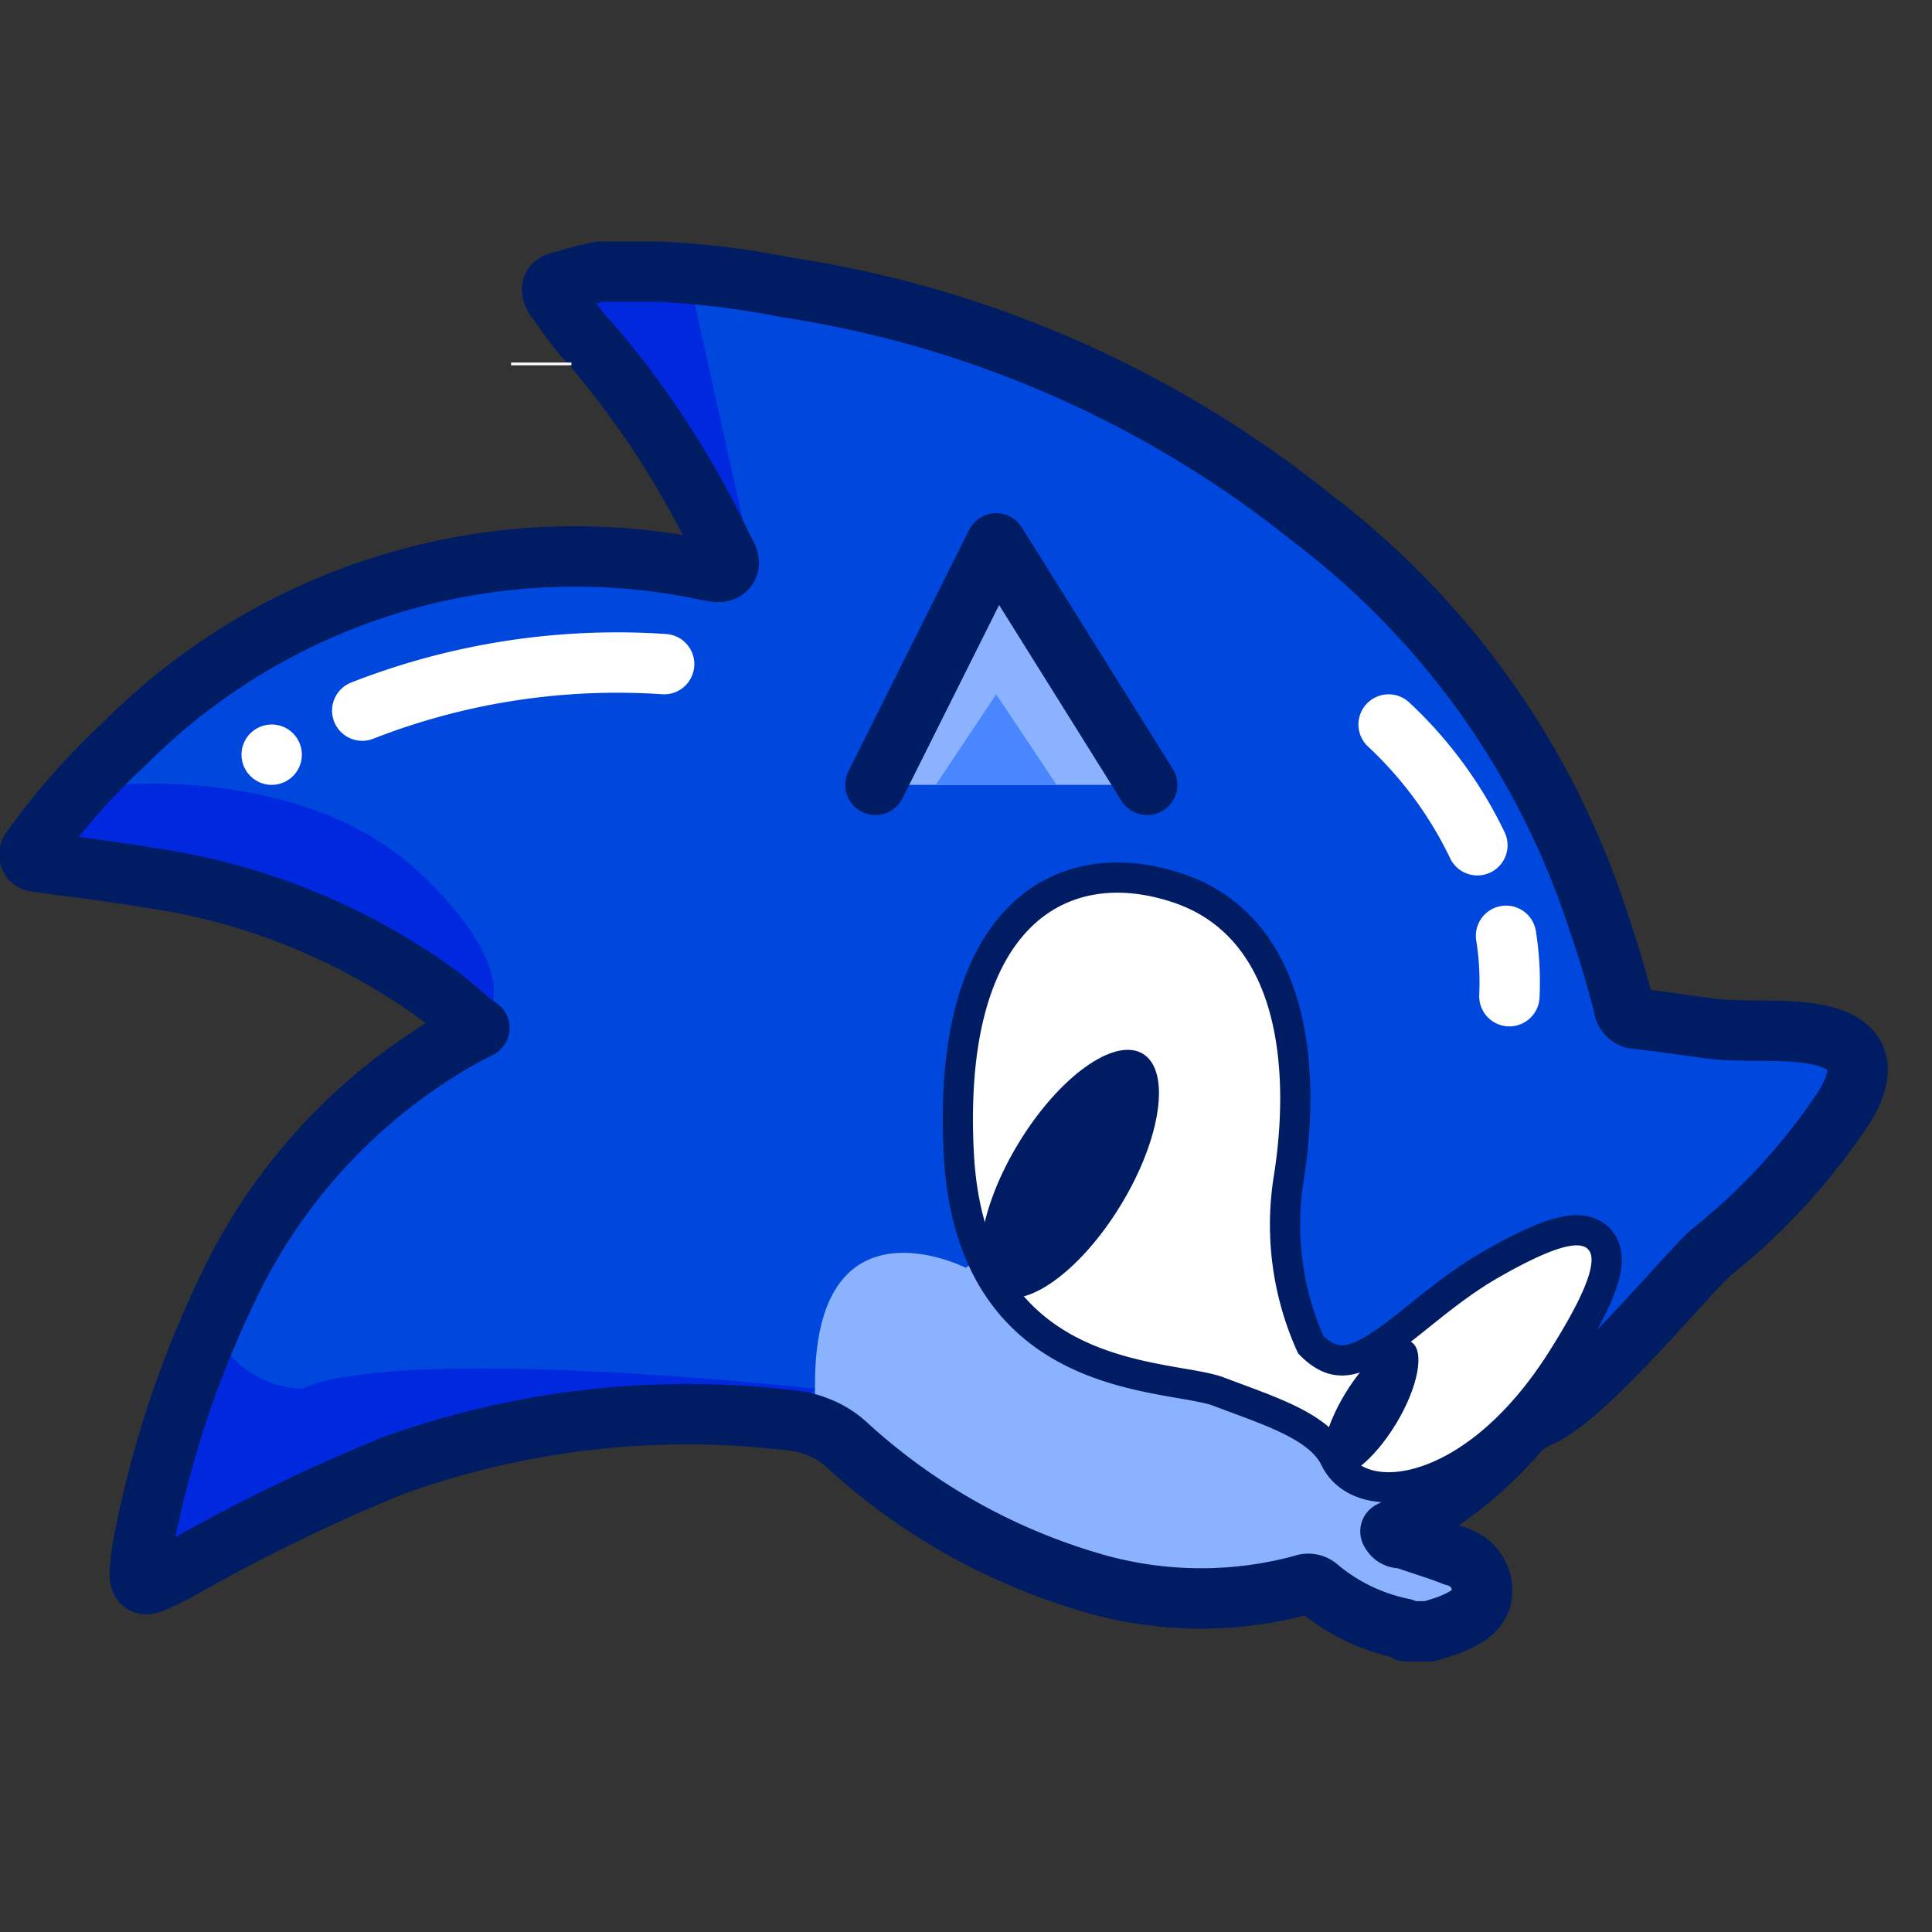 <?xml version="1.0" ?><svg viewBox="0 0 64 64" xmlns="http://www.w3.org/2000/svg"><rect x="0" y="0" width="64" height="64" fill="#333333" stroke="none"/><title/><g data-name="Day 11" id="b6915b9a-05e3-4b53-997f-ea4dc31be1a6"><path d="M59.88,34.22c-1.14-.15-2.29,0-3.43-.18l-1.09-.15-1.13-.14a.45.45,0,0,1-.44-.41c-.28-1.11-.62-2.2-1-3.29a25.28,25.28,0,0,0-2-4.55,28.7,28.7,0,0,0-7.26-8.31A36.58,36.58,0,0,0,26,9.51c-1-.15-2-.35-3-.45A10.89,10.89,0,0,0,21.86,9h-2a9.59,9.59,0,0,0-1.14.3c-.49.07-.55.28-.24.7s.7,1,1.08,1.38c.5.57,1,1.17,1.41,1.78a28.41,28.41,0,0,1,1.77,2.74c.43.74.82,1.49,1.2,2.26a1.3,1.3,0,0,1,.2.49.32.32,0,0,1-.06.18c-.17.23-.47.09-.71,0A21.07,21.07,0,0,0,4.16,24.6c-.2.19-.39.37-.58.57a21.74,21.74,0,0,0-2.56,3c-.1.36.17.35.38.38,1.15.16,2.31.29,3.45.49l.81.15A20.84,20.84,0,0,1,14.58,33c.35.27.69.56,1,.85l.3.2c-.31.16-.53.27-.75.4s-.53.31-.78.48A18.73,18.73,0,0,0,7.5,42.77c-.17.36-.34.72-.5,1.08a34.73,34.73,0,0,0-2.28,7.43,7.9,7.9,0,0,0-.09.85c0,.3.12.42.41.3s.55-.25.82-.39c.79-.43,1.59-.86,2.39-1.27A43.87,43.87,0,0,1,13,48.56,28.72,28.72,0,0,1,26.21,47h.07a2.77,2.77,0,0,1,.79.19h0a3,3,0,0,1,1,.6c.51.44,1,.86,1.57,1.26a18.92,18.92,0,0,0,6.79,3.38,12.88,12.88,0,0,0,6.75,0,.49.49,0,0,1,.48.07,6.33,6.33,0,0,0,2.85,1.38s.06.06.1.09h.76c.25-.08.51-.15.75-.25.5-.21,1-.49,1-1.11a1.19,1.19,0,0,0-.93-1.14c-.55-.22-1.11-.38-1.67-.58-.14,0-.32,0-.44-.23a10.66,10.66,0,0,0,3.16-2.24l1.13-1.12a2,2,0,0,1,.67-.44,8.37,8.37,0,0,0,3.81-3,.7.7,0,0,0,.17-.36h0a1.47,1.47,0,0,1,.34-.92,7.18,7.18,0,0,1,1.39-1.17,19.23,19.23,0,0,0,3.54-3.67q.36-.45.69-.93s0,0,.06-.08Q62.42,34.56,59.88,34.22Z" data-name="&lt;Compound Path&gt;" fill="#0047de" id="4f3de11b-c544-4c50-a1ed-d27c096b9d79"/><path d="M49.1,52.64c0,.62-.47.9-1,1.11-.24.1-.5.17-.75.25h-.76s-.06-.08-.1-.09a6.33,6.33,0,0,1-2.85-1.38.49.49,0,0,0-.48-.07,12.88,12.88,0,0,1-6.75,0,18.92,18.92,0,0,1-6.79-3.38c-.54-.4-1.06-.82-1.57-1.26a3,3,0,0,0-1-.6A10.87,10.87,0,0,1,27,46c-.08-6.58,5-4,5-4,1.93-1.82,11.35,2.86,17.22,6.45a10.66,10.66,0,0,1-3.16,2.24c.12.18.3.18.44.23.56.2,1.12.36,1.67.58A1.19,1.19,0,0,1,49.1,52.64Z" data-name="&lt;Path&gt;" fill="#8bb2ff" id="3891be48-0592-40d4-a246-0d20844e15aa"/><path d="M27,46l-.79,1A28.72,28.72,0,0,0,13,48.56a43.87,43.87,0,0,0-4.77,2.21c-.8.41-1.6.84-2.39,1.27-.27.14-.55.26-.82.39s-.43,0-.41-.3a7.9,7.9,0,0,1,.09-.85A34.73,34.73,0,0,1,7,43.85,3.32,3.32,0,0,0,10,46C13.38,44.5,27,46,27,46Z" data-name="&lt;Path&gt;" fill="#0028de" id="9e10dfb5-16da-40ec-8b7b-068145c0c94d"/><path d="M15.91,34l-.3-.2c-.34-.29-.68-.58-1-.85a20.84,20.84,0,0,0-8.92-3.77l-.81-.15c-1.14-.2-2.3-.33-3.45-.49-.21,0-.48,0-.38-.38a21.74,21.74,0,0,1,2.56-3L4,26s6.25-.62,10,3S15.91,34,15.91,34Z" data-name="&lt;Path&gt;" fill="#0028de" id="6e866974-75f7-44ee-b47a-746c55ec70a1"/><path d="M25,19l-.86-.35a1.3,1.3,0,0,0-.2-.49c-.38-.77-.77-1.52-1.2-2.26A28.41,28.41,0,0,0,21,13.16c-.44-.61-.91-1.21-1.41-1.78-.38-.42-.74-.92-1.08-1.38s-.25-.63.24-.7A9.59,9.59,0,0,1,19.86,9h2A10.89,10.89,0,0,1,23,9.06V10Z" data-name="&lt;Path&gt;" fill="#0028de" id="aa881f29-c904-4906-bf64-0ae7bae265a5"/><path d="M59.88,34.22c-1.14-.15-2.29,0-3.43-.18-.74-.09-1.48-.21-2.22-.29a.45.45,0,0,1-.44-.41c-.28-1.11-.62-2.2-1-3.29a27.32,27.32,0,0,0-9.29-12.86A36.58,36.58,0,0,0,26,9.51,28.2,28.2,0,0,0,21.86,9h-2a9.59,9.59,0,0,0-1.14.3c-.49.07-.55.28-.24.7s.7,1,1.08,1.38a30.21,30.21,0,0,1,4.38,6.77c.1.2.3.46.14.67s-.47.1-.71.06A21.06,21.06,0,0,0,4.16,24.6,23.3,23.3,0,0,0,1,28.19c-.1.36.17.35.38.38,1.15.16,2.31.29,3.45.49A21.45,21.45,0,0,1,14.58,33c.35.27.69.56,1,.85l.3.2c-.31.16-.53.27-.75.4A18.74,18.74,0,0,0,7.5,42.77a34.35,34.35,0,0,0-2.78,8.51,7.9,7.9,0,0,0-.09.85c0,.3.12.42.41.3s.55-.25.82-.39A60.64,60.64,0,0,1,13,48.56a28.74,28.74,0,0,1,13.26-1.5,2.77,2.77,0,0,1,.79.19,3,3,0,0,1,1,.61,20.48,20.48,0,0,0,8.36,4.64,12.88,12.88,0,0,0,6.75,0,.49.49,0,0,1,.48.07,6.33,6.33,0,0,0,2.85,1.38s.06.06.1.09h.76c.25-.08.51-.15.75-.25.5-.21,1-.49,1-1.11a1.19,1.19,0,0,0-.93-1.14c-.55-.22-1.11-.38-1.67-.58-.14,0-.32,0-.44-.23a14.06,14.06,0,0,0,4.29-3.36,2,2,0,0,1,.67-.44c1.55-.66,5-4.91,5.71-5.48A20.79,20.79,0,0,0,61,36.81s0,0,.06-.08Q62.42,34.56,59.88,34.22Z" data-name="&lt;Compound Path&gt;" fill="none" id="872d8a93-58be-41dc-808f-d526aa4615cd" stroke="#001c63" stroke-linecap="round" stroke-linejoin="round" stroke-width="2"/><path d="M16.93,12.1s0-.06,0-.09h2s0,.06,0,.09Z" data-name="&lt;Path&gt;" fill="#fdfdfe" id="a656f091-a52b-4768-a9e1-8a7160e379eb"/><path d="M43,44.83A10.2,10.2,0,0,1,42.19,39c.52-3.21.36-7.86-3.31-9.1s-7,.93-6.62,8.28,6.52,6.78,8.28,7.45,3.52,1.19,4.14,2.48,3.93.93,6.62-3.31,1.24-4.14-1.66-2.48S45,46.95,43,44.83Z" data-name="&lt;Path&gt;" fill="none" id="51e49ded-a367-4a01-827c-4f4e62538176" stroke="#001c63" stroke-linecap="round" stroke-linejoin="round" stroke-width="2"/><path d="M43,44.83A10.2,10.2,0,0,1,42.19,39c.52-3.21.36-7.86-3.31-9.1s-7,.93-6.62,8.28,6.52,6.78,8.28,7.45,3.52,1.19,4.14,2.48,3.93.93,6.62-3.31,1.24-4.14-1.66-2.48S45,46.95,43,44.83Z" data-name="&lt;Path&gt;" fill="#fff" id="91079675-038f-4a63-a3c6-3f7ab946e2c2"/><ellipse cx="35.44" cy="38.89" data-name="&lt;Path&gt;" fill="#001c63" id="7a1ad9e1-22b3-4b6a-867b-53ad44d2f1b7" rx="4.66" ry="1.98" transform="translate(-16.21 48.94) rotate(-58.67)"/><ellipse cx="45.4" cy="46.67" data-name="&lt;Path&gt;" fill="#001c63" id="e5cddd31-5508-41b3-adec-b4d2d75eb603" rx="2.59" ry="0.98" transform="translate(-18.07 61.18) rotate(-58.67)"/><polygon data-name="&lt;Path&gt;" fill="#8bb2ff" id="2a89040e-dd3f-427b-ac34-565a4f10ecdf" points="29 26 33 18 38 26 29 26"/><polygon data-name="&lt;Path&gt;" fill="#4a86ff" id="4d5ca8e5-9c3e-4b4f-8819-b9e2e220d4cb" points="31 26 33 23 35 26 31 26"/><polyline data-name="&lt;Path&gt;" fill="none" id="8720e59d-60cd-443a-8f5f-c6ffe4a1493f" points="29 26 33 18 38 26" stroke="#001c63" stroke-linecap="round" stroke-linejoin="round" stroke-width="2"/><path d="M12,23.54A23.19,23.19,0,0,1,22,22" data-name="&lt;Path&gt;" fill="none" id="c2b5ddcf-e57a-4b3a-906b-9956c8b25774" stroke="#fff" stroke-linecap="round" stroke-linejoin="round" stroke-width="2"/><circle cx="9" cy="25" data-name="&lt;Path&gt;" fill="#fff" id="ca07d31a-7215-4330-9996-5c796cb87731" r="1"/><path d="M49.89,31A9.77,9.77,0,0,1,50,33" data-name="&lt;Path&gt;" fill="none" id="7129a329-5c3f-4557-8491-95b43c1f9ff4" stroke="#fff" stroke-linecap="round" stroke-linejoin="round" stroke-width="2"/><path d="M46,24a13.36,13.36,0,0,1,2.94,4" data-name="&lt;Path&gt;" fill="none" id="babcb7fc-551a-4a63-aa08-90614e861bde" stroke="#fff" stroke-linecap="round" stroke-linejoin="round" stroke-width="2"/></g></svg>
